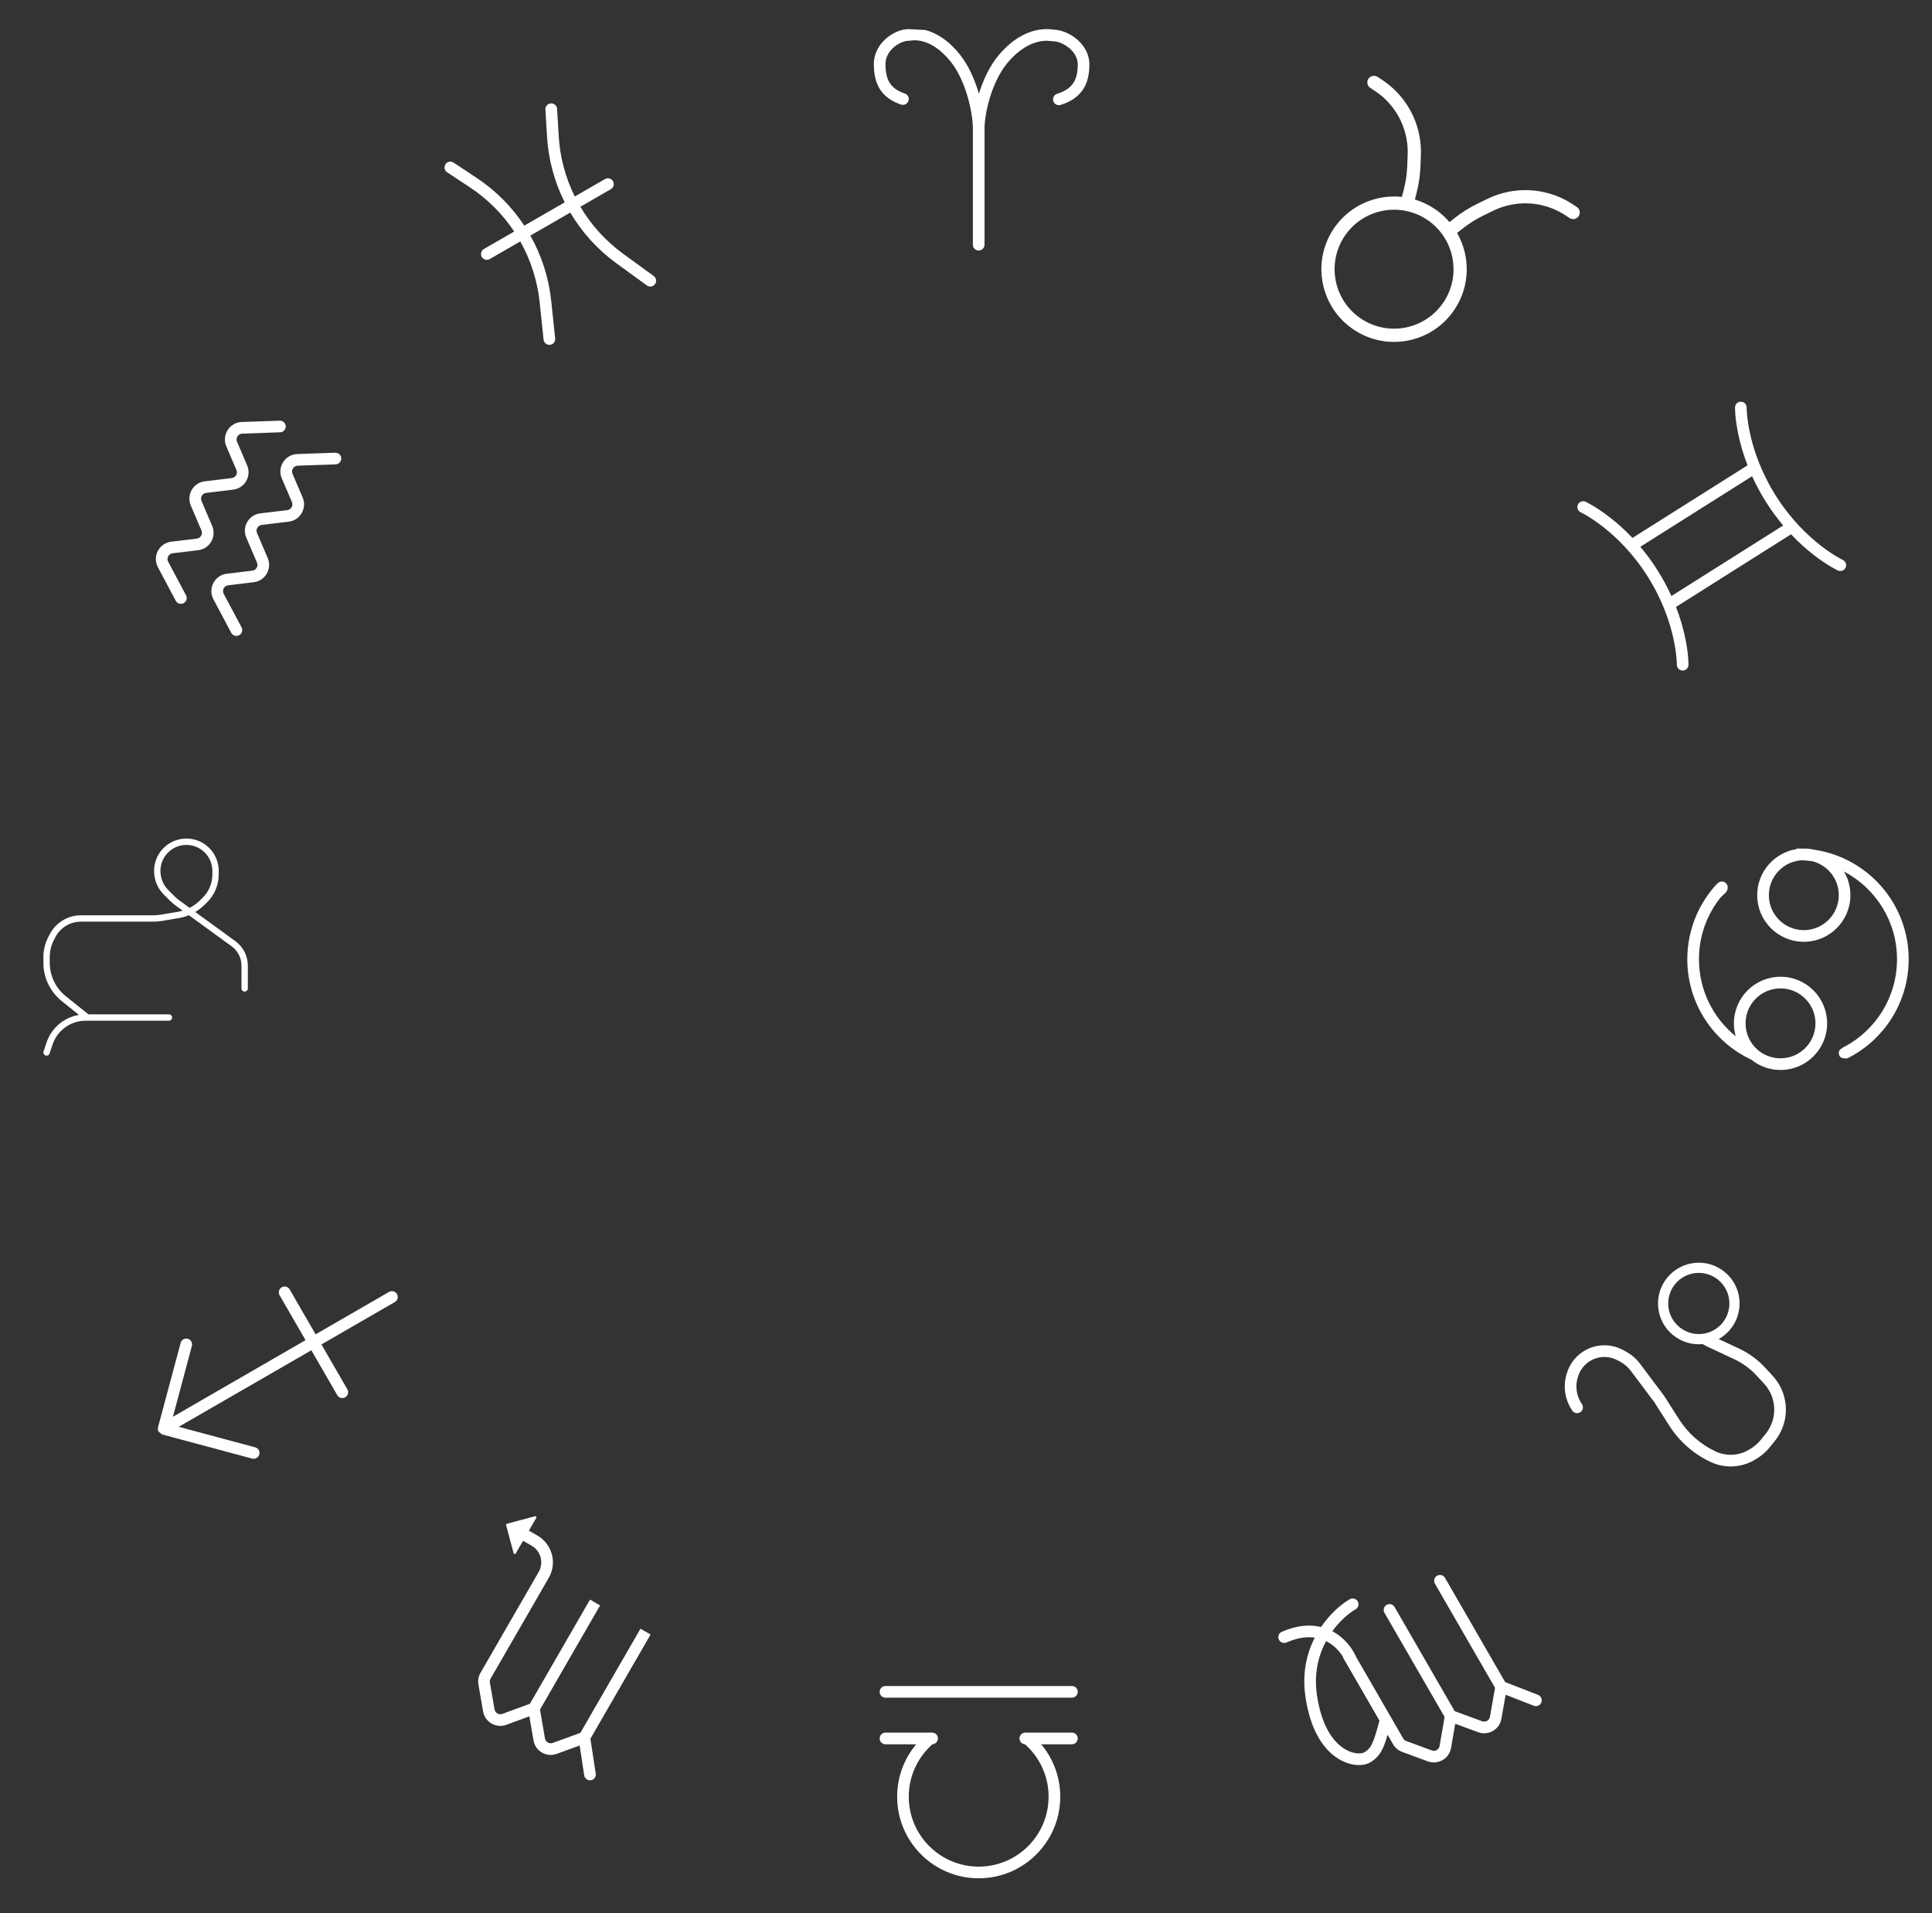 <svg
  width="473.81"
  height="469.134"
  viewBox="0 0 473.81 469.134"
  fill="none"
  xmlns="http://www.w3.org/2000/svg"
  xmlns:xlink="http://www.w3.org/1999/xlink"
>
  <rect x="0" y="0" width="473.81" height="469.134" fill="#333333" stroke="none"/>
  <defs />
  <rect
    id="icon-base"
    rx="-0.884"
    width="76.018"
    height="76.018"
    transform="translate(336.784 4.925) rotate(33.138)"
    fill="#FFFFFF"
    fill-opacity="0"
  />
  <rect
    id="icon-base"
    x="335.9"
    y="4.042"
    width="77.786"
    height="77.786"
    transform="rotate(33.138 335.9 4.042)"
    fill="#D9D9D9"
    fill-opacity="0"
  />
  <path
    id="icon"
    d="M335.59 19.32C336.08 18.57 337.09 18.36 337.84 18.85L338.88 19.53C342.9 22.16 345.92 26.08 347.42 30.65C348.2 33.04 348.56 35.55 348.46 38.07L348.36 40.8C348.27 43.04 347.94 45.27 347.37 47.45L346.99 48.92C348.59 49.4 350.16 50.12 351.63 51.08C353.11 52.04 354.39 53.19 355.48 54.46L356.67 53.52C358.43 52.12 360.34 50.92 362.36 49.94L364.82 48.75C367.08 47.65 369.53 46.96 372.03 46.72C376.82 46.25 381.62 47.43 385.65 50.06L386.69 50.74C387.44 51.23 387.65 52.24 387.16 52.99C386.67 53.73 385.67 53.95 384.92 53.46L383.88 52.78C380.46 50.55 376.4 49.55 372.34 49.94C370.22 50.15 368.15 50.73 366.23 51.66L363.78 52.85C361.97 53.73 360.26 54.81 358.69 56.06L357.34 57.12C360.57 62.75 360.6 69.95 356.81 75.75C351.43 84 340.39 86.32 332.14 80.93C323.9 75.55 321.58 64.51 326.96 56.26C330.75 50.46 337.35 47.59 343.8 48.28L344.24 46.62C344.75 44.68 345.04 42.68 345.12 40.68L345.22 37.95C345.3 35.81 345.01 33.69 344.34 31.66C343.07 27.79 340.52 24.47 337.1 22.24L336.06 21.56C335.31 21.08 335.1 20.07 335.59 19.32ZM333.91 78.22C340.66 82.62 349.7 80.72 354.1 73.98C358.5 67.24 356.6 58.2 349.86 53.79C343.11 49.39 334.08 51.29 329.67 58.03C325.27 64.78 327.17 73.82 333.91 78.22Z"
    fill="#FFFFFF"
    fill-opacity="1"
    fill-rule="evenodd"
  />
  <rect
    id="icon-base"
    rx="-0.779"
    width="67.019"
    height="67.019"
    transform="translate(206.513 0.779) rotate(0)"
    fill="#FFFFFF"
    fill-opacity="0"
  />
  <rect
    id="icon-base"
    x="205.733"
    width="68.578"
    height="68.578"
    fill="#D9D9D9"
    fill-opacity="0"
  />
  <path
    id="icon"
    d="M244.98 13.46C248.19 9.68 251.38 8.08 253.91 7.47C255.17 7.17 256.23 7.12 257.02 7.14C257.41 7.16 257.73 7.19 257.96 7.22C258.06 7.23 258.14 7.24 258.2 7.25L258.23 7.25L258.24 7.26C260.13 7.28 262.3 8.14 264 9.54C265.74 10.98 267.16 13.13 267.16 15.81C267.16 18.1 266.76 20.2 265.6 21.95C264.43 23.71 262.6 24.94 260.11 25.73C259.36 25.96 258.56 25.54 258.32 24.79C258.08 24.04 258.5 23.24 259.26 23C261.3 22.36 262.5 21.45 263.22 20.37C263.95 19.26 264.31 17.8 264.31 15.81C264.31 14.21 263.46 12.8 262.18 11.75C260.87 10.67 259.29 10.11 258.17 10.11C258.04 10.11 257.89 10.09 257.85 10.09L257.85 10.09L257.8 10.08C257.74 10.07 257.68 10.06 257.61 10.05C257.44 10.03 257.21 10.01 256.92 10C256.35 9.98 255.55 10.02 254.58 10.25C252.67 10.71 250 11.97 247.16 15.31C245.19 17.63 243.75 20.76 242.8 23.82C241.86 26.89 241.45 29.76 241.45 31.49L241.45 60C241.45 60.79 240.81 61.43 240.02 61.43C239.23 61.43 238.59 60.79 238.59 60L238.59 31.43C238.59 29.68 238.2 26.8 237.3 23.72C236.41 20.64 235.05 17.5 233.19 15.17C230.51 11.82 228 10.58 226.23 10.13C225.33 9.9 224.59 9.87 224.06 9.88C223.79 9.89 223.58 9.92 223.42 9.94C223.35 9.94 223.3 9.95 223.25 9.96L223.2 9.97L223.2 9.97C223.17 9.97 223.01 10 222.87 10C221.86 10 220.4 10.54 219.17 11.61C217.97 12.66 217.16 14.07 217.16 15.71C217.16 17.71 217.5 19.2 218.19 20.31C218.87 21.4 219.99 22.29 221.9 22.93C222.65 23.18 223.05 23.99 222.8 24.73C222.55 25.48 221.74 25.89 220.99 25.64C218.61 24.84 216.88 23.6 215.77 21.83C214.68 20.08 214.3 18 214.3 15.71C214.3 13.06 215.63 10.91 217.29 9.46C218.9 8.05 220.97 7.16 222.79 7.14L226.93 7.36C229.36 7.98 232.38 9.6 235.42 13.39C237.6 16.12 239.09 19.64 240.05 22.92C240.05 22.95 240.06 22.97 240.07 23C240.07 22.99 240.07 22.99 240.07 22.98C241.08 19.71 242.67 16.18 244.98 13.46Z"
    fill="#FFFFFF"
    fill-opacity="1"
    fill-rule="nonzero"
  />
  <rect
    id="icon-base"
    rx="-0.779"
    width="67.019"
    height="67.019"
    transform="translate(431.274 84.943) rotate(57.742)"
    fill="#FFFFFF"
    fill-opacity="0"
  />
  <rect
    id="icon-base"
    x="430.495"
    y="84.164"
    width="68.578"
    height="68.578"
    transform="rotate(57.742 430.495 84.164)"
    fill="#D9D9D9"
    fill-opacity="0"
  />
  <path
    id="icon"
    d="M426.94 98.5C427.73 98.5 428.36 99.15 428.35 99.94L428.35 99.95L428.35 100.03C428.36 100.1 428.36 100.2 428.36 100.35C428.37 100.64 428.4 101.07 428.45 101.63C428.55 102.75 428.76 104.37 429.2 106.37C430.08 110.35 431.87 115.78 435.5 121.54C439.14 127.3 443.27 131.25 446.49 133.76C448.1 135.02 449.48 135.91 450.45 136.48C450.93 136.77 451.31 136.97 451.56 137.11C451.69 137.17 451.79 137.22 451.85 137.25L451.92 137.28L451.93 137.29C452.64 137.62 452.95 138.47 452.62 139.19C452.29 139.9 451.44 140.22 450.73 139.88C450.73 139.88 450.73 139.87 451.33 138.59L450.73 139.88L450.72 139.88L450.71 139.88L450.68 139.86L450.59 139.82C450.5 139.78 450.39 139.72 450.24 139.64C449.94 139.48 449.52 139.25 448.99 138.94C447.93 138.31 446.45 137.35 444.74 136.02C443.07 134.72 441.18 133.07 439.24 131.01L411.03 148.82C412.05 151.46 412.73 153.87 413.18 155.93C413.65 158.06 413.88 159.8 413.99 161.03C414.04 161.64 414.07 162.12 414.08 162.46C414.09 162.63 414.09 162.76 414.09 162.85L414.09 162.96L414.09 162.99L414.09 163L414.09 163L412.67 162.99C414.09 163 414.09 163 414.09 163C414.09 163.79 413.44 164.43 412.65 164.42C411.86 164.41 411.23 163.76 411.24 162.97L411.24 162.96L411.24 162.89C411.24 162.82 411.23 162.71 411.23 162.57C411.22 162.28 411.19 161.85 411.14 161.29C411.04 160.17 410.83 158.54 410.39 156.55C409.51 152.56 407.72 147.13 404.09 141.37C400.45 135.61 396.32 131.66 393.1 129.15C391.49 127.9 390.11 127.01 389.14 126.43C388.66 126.15 388.28 125.94 388.03 125.81C387.9 125.74 387.8 125.69 387.74 125.66L387.68 125.63L387.66 125.62C386.95 125.29 386.64 124.44 386.97 123.73C387.3 123.01 388.15 122.7 388.87 123.03L388.87 123.03L388.88 123.04L388.91 123.05L389 123.1C389.09 123.14 389.2 123.2 389.35 123.27C389.65 123.43 390.07 123.66 390.6 123.98C391.66 124.6 393.14 125.56 394.85 126.9C396.52 128.19 398.41 129.85 400.35 131.9L428.57 114.1C427.55 111.46 426.86 109.04 426.41 106.98C425.94 104.86 425.71 103.11 425.6 101.89C425.55 101.27 425.52 100.79 425.51 100.45C425.5 100.29 425.5 100.16 425.5 100.06L425.5 99.96L425.5 99.93L425.5 99.92L425.5 99.91L425.5 99.91C425.51 99.12 426.15 98.49 426.94 98.5ZM402.28 134.07C403.71 135.76 405.14 137.69 406.51 139.85C407.87 142 408.99 144.12 409.9 146.15L437.31 128.85C435.88 127.15 434.45 125.23 433.09 123.07C431.72 120.91 430.6 118.79 429.69 116.77L402.28 134.07Z"
    fill="#FFFFFF"
    fill-opacity="1"
    fill-rule="evenodd"
  />
  <rect
    id="icon-base"
    rx="-0.779"
    width="67.019"
    height="67.019"
    transform="translate(474.589 200.279) rotate(90)"
    fill="#FFFFFF"
    fill-opacity="0"
  />
  <rect
    id="icon-base"
    x="473.81"
    y="199.499"
    width="68.578"
    height="68.578"
    transform="rotate(90 473.81 199.499)"
    fill="#D9D9D9"
    fill-opacity="0"
  />
  <path
    id="icon"
    d="M453.04 259.52C461.96 255.07 468.09 245.86 468.09 235.21C468.09 221.59 458.06 210.31 444.97 208.36C444.14 208.17 443.27 208.07 442.37 208.07C442.18 208.07 442 208.07 441.81 208.08C441.52 208.07 441.23 208.07 440.94 208.07C440.81 208.07 440.67 208.07 440.53 208.07L440.57 208.21C435.11 209.08 430.94 213.8 430.94 219.5C430.94 225.81 436.06 230.93 442.37 230.93C448.69 230.93 453.8 225.81 453.8 219.5C453.8 217.38 453.23 215.4 452.22 213.7C459.96 217.76 465.23 225.87 465.23 235.21C465.23 244.49 460.04 252.55 452.39 256.64L452.37 256.64C452.37 256.64 450.95 257.28 450.95 258.07C450.95 259.55 452.06 259.53 452.85 259.52C452.92 259.52 452.98 259.52 453.04 259.52ZM433.8 219.5C433.8 214.94 437.35 211.22 441.84 210.94C442.72 210.97 443.58 211.05 444.43 211.17C448.17 212.09 450.95 215.47 450.95 219.5C450.95 224.23 447.11 228.07 442.37 228.07C437.64 228.07 433.8 224.23 433.8 219.5ZM429.49 259.83C420.22 255.51 413.8 246.11 413.8 235.21C413.8 228.03 416.59 221.5 421.14 216.65L421.15 216.7C421.41 216.36 421.82 216.14 422.28 216.14C423.07 216.14 423.71 216.78 423.71 217.57C423.71 217.82 423.66 218.11 423.55 218.38C423.43 218.7 422.65 219.45 421.97 220.05C418.64 224.21 416.66 229.48 416.66 235.21C416.66 242.84 420.17 249.65 425.68 254.1C425.38 253.09 425.23 252.03 425.23 250.93C425.23 244.62 430.35 239.5 436.66 239.5C442.97 239.5 448.09 244.62 448.09 250.93C448.09 257.24 442.97 262.36 436.66 262.36C433.94 262.36 431.45 261.41 429.49 259.83ZM436.66 259.5C434.51 259.5 432.55 258.71 431.05 257.41L431.05 257.4L431.02 257.39C429.22 255.82 428.09 253.51 428.09 250.93C428.09 246.19 431.92 242.36 436.66 242.36C441.39 242.36 445.23 246.19 445.23 250.93C445.23 255.66 441.39 259.5 436.66 259.5Z"
    fill="#FFFFFF"
    fill-opacity="1"
    fill-rule="evenodd"
  />
  <rect
    id="icon-base"
    rx="-0.779"
    width="67.019"
    height="67.019"
    transform="translate(463.504 333.86) rotate(129.028)"
    fill="#FFFFFF"
    fill-opacity="0"
  />
  <rect
    id="icon-base"
    x="462.724"
    y="333.081"
    width="68.578"
    height="68.578"
    transform="rotate(129.028 462.724 333.081)"
    fill="#D9D9D9"
    fill-opacity="0"
  />
  <path
    id="icon"
    d="M435.25 353.35C437.29 350.83 438.25 347.6 437.91 344.37C437.64 341.74 436.51 339.27 434.71 337.32L432.84 335.3C431.03 333.35 428.87 331.78 426.46 330.66L421.5 328.34C422.58 327.74 423.56 326.93 424.39 325.91C427.87 321.62 427.21 315.32 422.92 311.85C418.63 308.37 412.33 309.03 408.85 313.32C405.37 317.61 406.03 323.91 410.32 327.38C412.45 329.11 415.07 329.82 417.59 329.57C417.92 329.79 418.26 329.98 418.61 330.15L425.25 333.25C427.33 334.21 429.19 335.57 430.74 337.24L432.62 339.27C434 340.76 434.86 342.65 435.07 344.67C435.33 347.15 434.59 349.62 433.03 351.56L431.78 353.1C431.01 354.04 430.08 354.82 429.03 355.41L428.65 355.62C426.22 356.98 423.29 357.08 420.76 355.91C417.09 354.2 413.99 351.47 411.81 348.06L408.05 342.17L402.22 334.41C401.25 333.12 400 332.06 398.57 331.31L397.93 330.97C395.06 329.46 391.62 329.5 388.78 331.09C386.63 332.29 385.02 334.27 384.29 336.62L384.21 336.91C383.31 339.81 383.73 342.96 385.37 345.53L385.57 345.85C386 346.52 386.88 346.71 387.55 346.29C388.21 345.86 388.41 344.98 387.98 344.31L387.77 343.99C386.59 342.13 386.28 339.85 386.94 337.75L387.02 337.47C387.54 335.82 388.67 334.42 390.18 333.58C392.17 332.47 394.58 332.44 396.6 333.5L397.24 333.83C398.3 334.39 399.22 335.18 399.94 336.13L405.7 343.8L409.4 349.6C411.87 353.47 415.39 356.56 419.56 358.5C422.91 360.06 426.81 359.92 430.05 358.12L430.42 357.91C431.79 357.14 433.01 356.12 434 354.9L435.25 353.35ZM411.9 325.44C408.68 322.83 408.18 318.11 410.79 314.89C413.4 311.67 418.12 311.18 421.34 313.79C424.56 316.4 425.05 321.12 422.45 324.34C419.84 327.56 415.11 328.05 411.9 325.44Z"
    fill="#FFFFFF"
    fill-opacity="1"
    fill-rule="evenodd"
  />
  <rect
    id="icon-base"
    rx="-0.779"
    width="67.019"
    height="67.019"
    transform="translate(390.59 423.32) rotate(150)"
    fill="#FFFFFF"
    fill-opacity="0"
  />
  <rect
    id="icon-base"
    x="389.81"
    y="422.541"
    width="68.578"
    height="68.578"
    transform="rotate(150 389.81 422.541)"
    fill="#D9D9D9"
    fill-opacity="0"
  />
  <path
    id="icon"
    d="M378 417.44C377.71 418.18 376.88 418.54 376.15 418.25L369.25 415.56L368.21 421.46C367.75 424.09 365.02 425.66 362.51 424.74L356.89 422.67L355.86 428.6C355.41 431.24 352.67 432.81 350.16 431.89L343.88 429.58C342.94 429.23 342.15 428.57 341.65 427.7L340.3 425.37C339.93 426.64 339.58 427.69 339.19 428.56C338.44 430.21 337.49 431.29 335.98 432.17C335 432.73 333.62 432.91 332.19 432.72C330.72 432.52 329.07 431.91 327.46 430.74C324.22 428.39 321.27 423.83 320.14 415.96C319.31 410.21 320.48 405.37 322.44 401.55C320.54 401.28 318.24 401.54 315.5 402.74C314.78 403.05 313.94 402.72 313.62 402C313.3 401.28 313.63 400.43 314.35 400.12C318.08 398.49 321.3 398.29 323.98 398.94C326.26 395.59 329.02 393.29 331.01 392.14C331.7 391.75 332.57 391.98 332.97 392.66C333.36 393.35 333.13 394.22 332.44 394.61C330.85 395.53 328.65 397.35 326.74 399.98C326.74 399.98 326.75 399.99 326.76 399.99C329.77 401.58 331.67 404.21 332.54 406.21L344.12 426.27C344.29 426.56 344.55 426.78 344.86 426.9L351.15 429.21C351.99 429.52 352.9 428.99 353.05 428.11L354.28 421L339.53 395.47C339.14 394.79 339.37 393.91 340.06 393.52C340.74 393.12 341.61 393.36 342.01 394.04L356.75 419.58L363.5 422.06C364.33 422.36 365.24 421.84 365.4 420.96L366.65 413.86L351.91 388.33C351.51 387.64 351.75 386.77 352.43 386.37C353.11 385.98 353.99 386.21 354.38 386.9L369.13 412.45L377.19 415.59C377.92 415.88 378.29 416.71 378 417.44ZM330.01 407.55C330.02 407.56 330.02 407.57 330.03 407.58L338.3 421.9C337.59 424.54 337.12 426.2 336.58 427.38C336.06 428.53 335.51 429.14 334.55 429.69C334.29 429.84 333.61 430.03 332.58 429.89C331.59 429.75 330.38 429.33 329.14 428.43C326.69 426.65 324.02 422.9 322.96 415.55C322.2 410.25 323.37 405.84 325.21 402.41C325.28 402.44 325.35 402.48 325.42 402.52C327.25 403.48 328.57 404.96 329.37 406.29L329.3 406.32L330.01 407.55Z"
    fill="#FFFFFF"
    fill-opacity="1"
    fill-rule="evenodd"
  />
  <rect
    id="icon-base"
    rx="-0.779"
    width="67.019"
    height="67.019"
    transform="translate(275.091 469.914) rotate(-180)"
    fill="#FFFFFF"
    fill-opacity="0"
  />
  <rect
    id="icon-base"
    x="274.311"
    y="469.134"
    width="68.578"
    height="68.578"
    transform="rotate(-180 274.311 469.134)"
    fill="#D9D9D9"
    fill-opacity="0"
  />
  <path
    id="icon"
    d="M228.59 427.7C229.38 427.7 230.02 427.06 230.02 426.27C230.02 425.48 229.38 424.84 228.59 424.84L217.16 424.84C216.37 424.84 215.73 425.48 215.73 426.27C215.73 427.06 216.37 427.7 217.16 427.7L224.7 427.7C221.78 431.17 220.02 435.66 220.02 440.56C220.02 451.6 228.97 460.56 240.02 460.56C251.06 460.56 260.02 451.6 260.02 440.56C260.02 435.66 258.26 431.17 255.34 427.7L262.88 427.7C263.67 427.7 264.31 427.06 264.31 426.27C264.31 425.48 263.67 424.84 262.88 424.84L251.45 424.84C250.66 424.84 250.02 425.48 250.02 426.27C250.02 427.06 250.66 427.7 251.45 427.7L251.36 427.7C254.92 430.84 257.16 435.44 257.16 440.56C257.16 450.02 249.49 457.7 240.02 457.7C230.55 457.7 222.87 450.02 222.87 440.56C222.87 435.44 225.12 430.84 228.68 427.7L228.59 427.7ZM264.31 414.84C264.31 415.63 263.67 416.27 262.88 416.27L217.16 416.27C216.37 416.27 215.73 415.63 215.73 414.84C215.73 414.05 216.37 413.41 217.16 413.41L262.88 413.41C263.67 413.41 264.31 414.05 264.31 414.84Z"
    fill="#FFFFFF"
    fill-opacity="1"
    fill-rule="evenodd"
  />
  <rect
    id="icon-base"
    rx="-0.779"
    width="67.019"
    height="67.019"
    transform="translate(152.126 452.933) rotate(-150)"
    fill="#FFFFFF"
    fill-opacity="0"
  />
  <rect
    id="icon-base"
    x="151.347"
    y="452.153"
    width="68.578"
    height="68.578"
    transform="rotate(-150 151.347 452.153)"
    fill="#D9D9D9"
    fill-opacity="0"
  />
  <path
    id="icon"
    d="M143.27 435.32C143.39 436.1 144.12 436.64 144.9 436.52C145.68 436.4 146.22 435.67 146.1 434.89L144.79 426.34L159.55 400.79L157.07 399.37L142.33 424.9L135.55 427.37C134.71 427.67 133.81 427.15 133.65 426.27L132.43 419.19L147.17 393.65L144.7 392.22L129.96 417.76L123.19 420.25C122.35 420.56 121.44 420.03 121.29 419.15L120.14 412.55C120.09 412.22 120.15 411.88 120.32 411.59L131.23 392.7L131.23 392.69L134.58 386.88C135.33 385.59 135.68 384.1 135.58 382.61C135.42 380.08 134 377.8 131.81 376.53L129.71 375.32L131.51 372.21C131.64 371.99 131.43 371.72 131.19 371.79L124.32 373.63C124.17 373.67 124.08 373.82 124.12 373.98L125.96 380.84C126.03 381.09 126.36 381.13 126.48 380.91L128.28 377.8L130.38 379.01C131.75 379.8 132.63 381.22 132.73 382.79C132.79 383.72 132.57 384.65 132.11 385.45L117.84 410.17C117.34 411.03 117.16 412.05 117.33 413.04L118.47 419.64C118.93 422.27 121.66 423.85 124.17 422.93L129.82 420.85L130.84 426.76C131.29 429.39 134.02 430.97 136.53 430.05L142.16 428L143.27 435.32Z"
    fill="#FFFFFF"
    fill-opacity="1"
    fill-rule="nonzero"
  />
  <rect
    id="icon-base"
    rx="-0.779"
    width="67.019"
    height="67.019"
    transform="translate(90.399 376.225) rotate(-165)"
    fill="#FFFFFF"
    fill-opacity="0"
  />
  <rect
    id="icon-base"
    x="89.62"
    y="375.446"
    width="68.578"
    height="68.578"
    transform="rotate(-165 89.62 375.446)"
    fill="#D9D9D9"
    fill-opacity="0"
  />
  <path
    id="icon"
    d="M38.72 350.54C38.74 350.72 38.8 350.9 38.9 351.06L39.76 351.73L61.84 357.65C62.61 357.85 63.39 357.4 63.59 356.64C63.8 355.87 63.34 355.09 62.58 354.89L43.83 349.86L76.36 331.09L82.71 342.1C83.11 342.78 83.98 343.01 84.66 342.62C85.35 342.23 85.58 341.35 85.19 340.67L78.83 329.66L96.84 319.26C97.52 318.86 97.76 317.99 97.36 317.31C96.97 316.62 96.09 316.39 95.41 316.78L77.4 327.18L71.04 316.17C70.65 315.49 69.78 315.25 69.09 315.65C68.41 316.04 68.17 316.92 68.57 317.6L74.93 328.61L42.41 347.39L47.06 330.02C47.26 329.26 46.81 328.47 46.05 328.27C45.29 328.06 44.5 328.52 44.3 329.28L38.75 349.98C38.7 350.17 38.69 350.36 38.72 350.54Z"
    fill="#FFFFFF"
    fill-opacity="1"
    fill-rule="nonzero"
  />
  <rect
    id="icon-base"
    rx="-0.779"
    width="67.019"
    height="67.019"
    transform="translate(0.779 268.856) rotate(-90)"
    fill="#FFFFFF"
    fill-opacity="0"
  />
  <rect
    id="icon-base"
    y="268.077"
    width="68.578"
    height="68.578"
    transform="rotate(-90 0 268.077)"
    fill="#D9D9D9"
    fill-opacity="0"
  />
  <path
    id="icon"
    d="M11.42 258.07L12.16 255.87C12.61 254.5 13.39 253.25 14.41 252.23C16.16 250.48 18.53 249.5 21 249.5L21.43 249.5L41.43 249.5M21.43 249.5L15.65 244.88C14.74 244.15 13.96 243.29 13.31 242.33C12.08 240.48 11.42 238.31 11.42 236.09L11.42 234.67C11.42 233.15 11.78 231.64 12.46 230.28L12.83 229.54C13.76 227.68 15.39 226.27 17.36 225.61C18.16 225.35 19 225.21 19.84 225.21L37.62 225.21C38.25 225.21 38.88 225.16 39.5 225.06L43.66 224.36C44.62 224.2 45.55 223.92 46.42 223.52M46.42 223.52C47.61 222.98 48.7 222.22 49.63 221.29L50.3 220.63C51.94 218.99 52.86 216.76 52.86 214.45L52.86 213.54C52.86 211.03 51.54 208.71 49.39 207.41C47.13 206.06 44.3 206.06 42.04 207.41C39.89 208.71 38.57 211.03 38.57 213.54L38.57 213.62C38.57 215.55 39.34 217.41 40.7 218.77L42.22 220.29C42.64 220.71 43.1 221.1 43.58 221.45L46.42 223.52L57.26 231.4C58.12 232.03 58.82 232.85 59.3 233.81C59.76 234.73 60 235.75 60 236.78L60 242.36"
    stroke="#FFFFFF"
    stroke-opacity="1"
    stroke-width="1.559"
    stroke-linecap="round"
  />
  <rect
    id="icon-base"
    rx="-0.779"
    width="67.019"
    height="67.019"
    transform="translate(11.689 139.658) rotate(-60)"
    fill="#FFFFFF"
    fill-opacity="0"
  />
  <rect
    id="icon-base"
    x="10.91"
    y="138.878"
    width="68.578"
    height="68.578"
    transform="rotate(-60 10.91 138.878)"
    fill="#D9D9D9"
    fill-opacity="0"
  />
  <path
    id="icon"
    d="M50.56 120.86C49.62 120.97 49.05 121.96 49.42 122.84L52.04 128.97C53.16 131.6 51.45 134.57 48.61 134.91L42.35 135.66C41.35 135.78 40.78 136.86 41.25 137.75L45.62 145.97C46 146.67 45.73 147.53 45.03 147.9C44.34 148.27 43.47 148.01 43.1 147.31L38.73 139.09C37.32 136.43 39.01 133.18 42 132.82L48.27 132.07C49.21 131.96 49.78 130.97 49.41 130.09L46.79 123.96C45.67 121.33 47.38 118.36 50.22 118.02L56.84 117.22C57.79 117.11 58.36 116.12 57.98 115.24L55.5 109.44C54.32 106.67 56.29 103.58 59.3 103.47L68.6 103.15C69.39 103.12 70.05 103.74 70.08 104.52C70.11 105.31 69.49 105.98 68.7 106L59.4 106.33C58.39 106.36 57.74 107.39 58.13 108.32L60.61 114.12C61.73 116.75 60.02 119.72 57.18 120.06L50.56 120.86ZM64.17 128.71C63.23 128.83 62.66 129.82 63.03 130.69L65.65 136.83C66.77 139.45 65.06 142.42 62.22 142.76L55.96 143.52C54.96 143.64 54.39 144.72 54.86 145.61L59.24 153.83C59.61 154.53 59.34 155.39 58.64 155.76C57.95 156.13 57.08 155.87 56.71 155.17L52.34 146.95C50.93 144.29 52.62 141.04 55.61 140.68L61.88 139.93C62.82 139.81 63.4 138.82 63.02 137.95L60.4 131.82C59.28 129.19 60.99 126.22 63.83 125.88L70.45 125.08C71.4 124.97 71.97 123.98 71.59 123.1L69.11 117.3C67.93 114.53 69.9 111.44 72.91 111.33L82.21 111.01C83 110.98 83.66 111.59 83.69 112.38C83.72 113.17 83.1 113.83 82.31 113.86L73.01 114.19C72 114.22 71.35 115.25 71.74 116.18L74.22 121.98C75.34 124.61 73.63 127.58 70.79 127.92L64.17 128.71Z"
    fill="#FFFFFF"
    fill-opacity="1"
    fill-rule="evenodd"
  />
  <rect
    id="icon-base"
    rx="-0.779"
    width="67.019"
    height="67.019"
    transform="translate(89.619 44.42) rotate(-30)"
    fill="#FFFFFF"
    fill-opacity="0"
  />
  <rect
    id="icon-base"
    x="88.84"
    y="43.641"
    width="68.578"
    height="68.578"
    transform="rotate(-30 88.84 43.641)"
    fill="#D9D9D9"
    fill-opacity="0"
  />
  <path
    id="icon"
    d="M109.25 40.27C109.69 39.61 110.57 39.43 111.23 39.87L116.8 43.55C121.54 46.68 125.53 50.7 128.58 55.33L138.49 49.61C136 44.66 134.5 39.19 134.16 33.52L133.76 26.86C133.72 26.07 134.32 25.39 135.1 25.35C135.89 25.3 136.57 25.9 136.62 26.69L137.02 33.35C137.33 38.57 138.69 43.61 140.96 48.18L148.38 43.9C149.06 43.51 149.94 43.74 150.33 44.43C150.73 45.11 150.49 45.98 149.81 46.38L142.33 50.7C144.97 55.16 148.53 59.1 152.83 62.23L160.32 67.68C160.96 68.15 161.1 69.04 160.63 69.68C160.17 70.32 159.27 70.46 158.64 69.99L151.14 64.54C146.52 61.18 142.7 56.93 139.85 52.12L130.07 57.77C132.81 62.64 134.58 68.07 135.18 73.76L136.15 82.98C136.24 83.76 135.67 84.46 134.88 84.55C134.1 84.63 133.39 84.06 133.31 83.28L132.34 74.06C131.78 68.77 130.14 63.73 127.59 59.2L120.11 63.52C119.43 63.92 118.56 63.68 118.16 63C117.77 62.31 118 61.44 118.68 61.05L126.1 56.77C123.27 52.51 119.6 48.81 115.23 45.93L109.66 42.25C109 41.82 108.82 40.93 109.25 40.27Z"
    fill="#FFFFFF"
    fill-opacity="1"
    fill-rule="nonzero"
  />
  <defs>
    <filter
      id="filter_2097_2517_dd"
      x="0"
      y="0"
      width="565.646"
      height="565.646"
      filterUnits="userSpaceOnUse"
      color-interpolation-filters="sRGB"
    >
      <feFlood flood-opacity="0" result="BackgroundImageFix" />
      <feBlend
        mode="normal"
        in="SourceGraphic"
        in2="BackgroundImageFix"
        result="shape"
      />
      <feGaussianBlur stdDeviation="51.704" result="effect_layerBlur_1" />
    </filter>
  </defs>
</svg>

